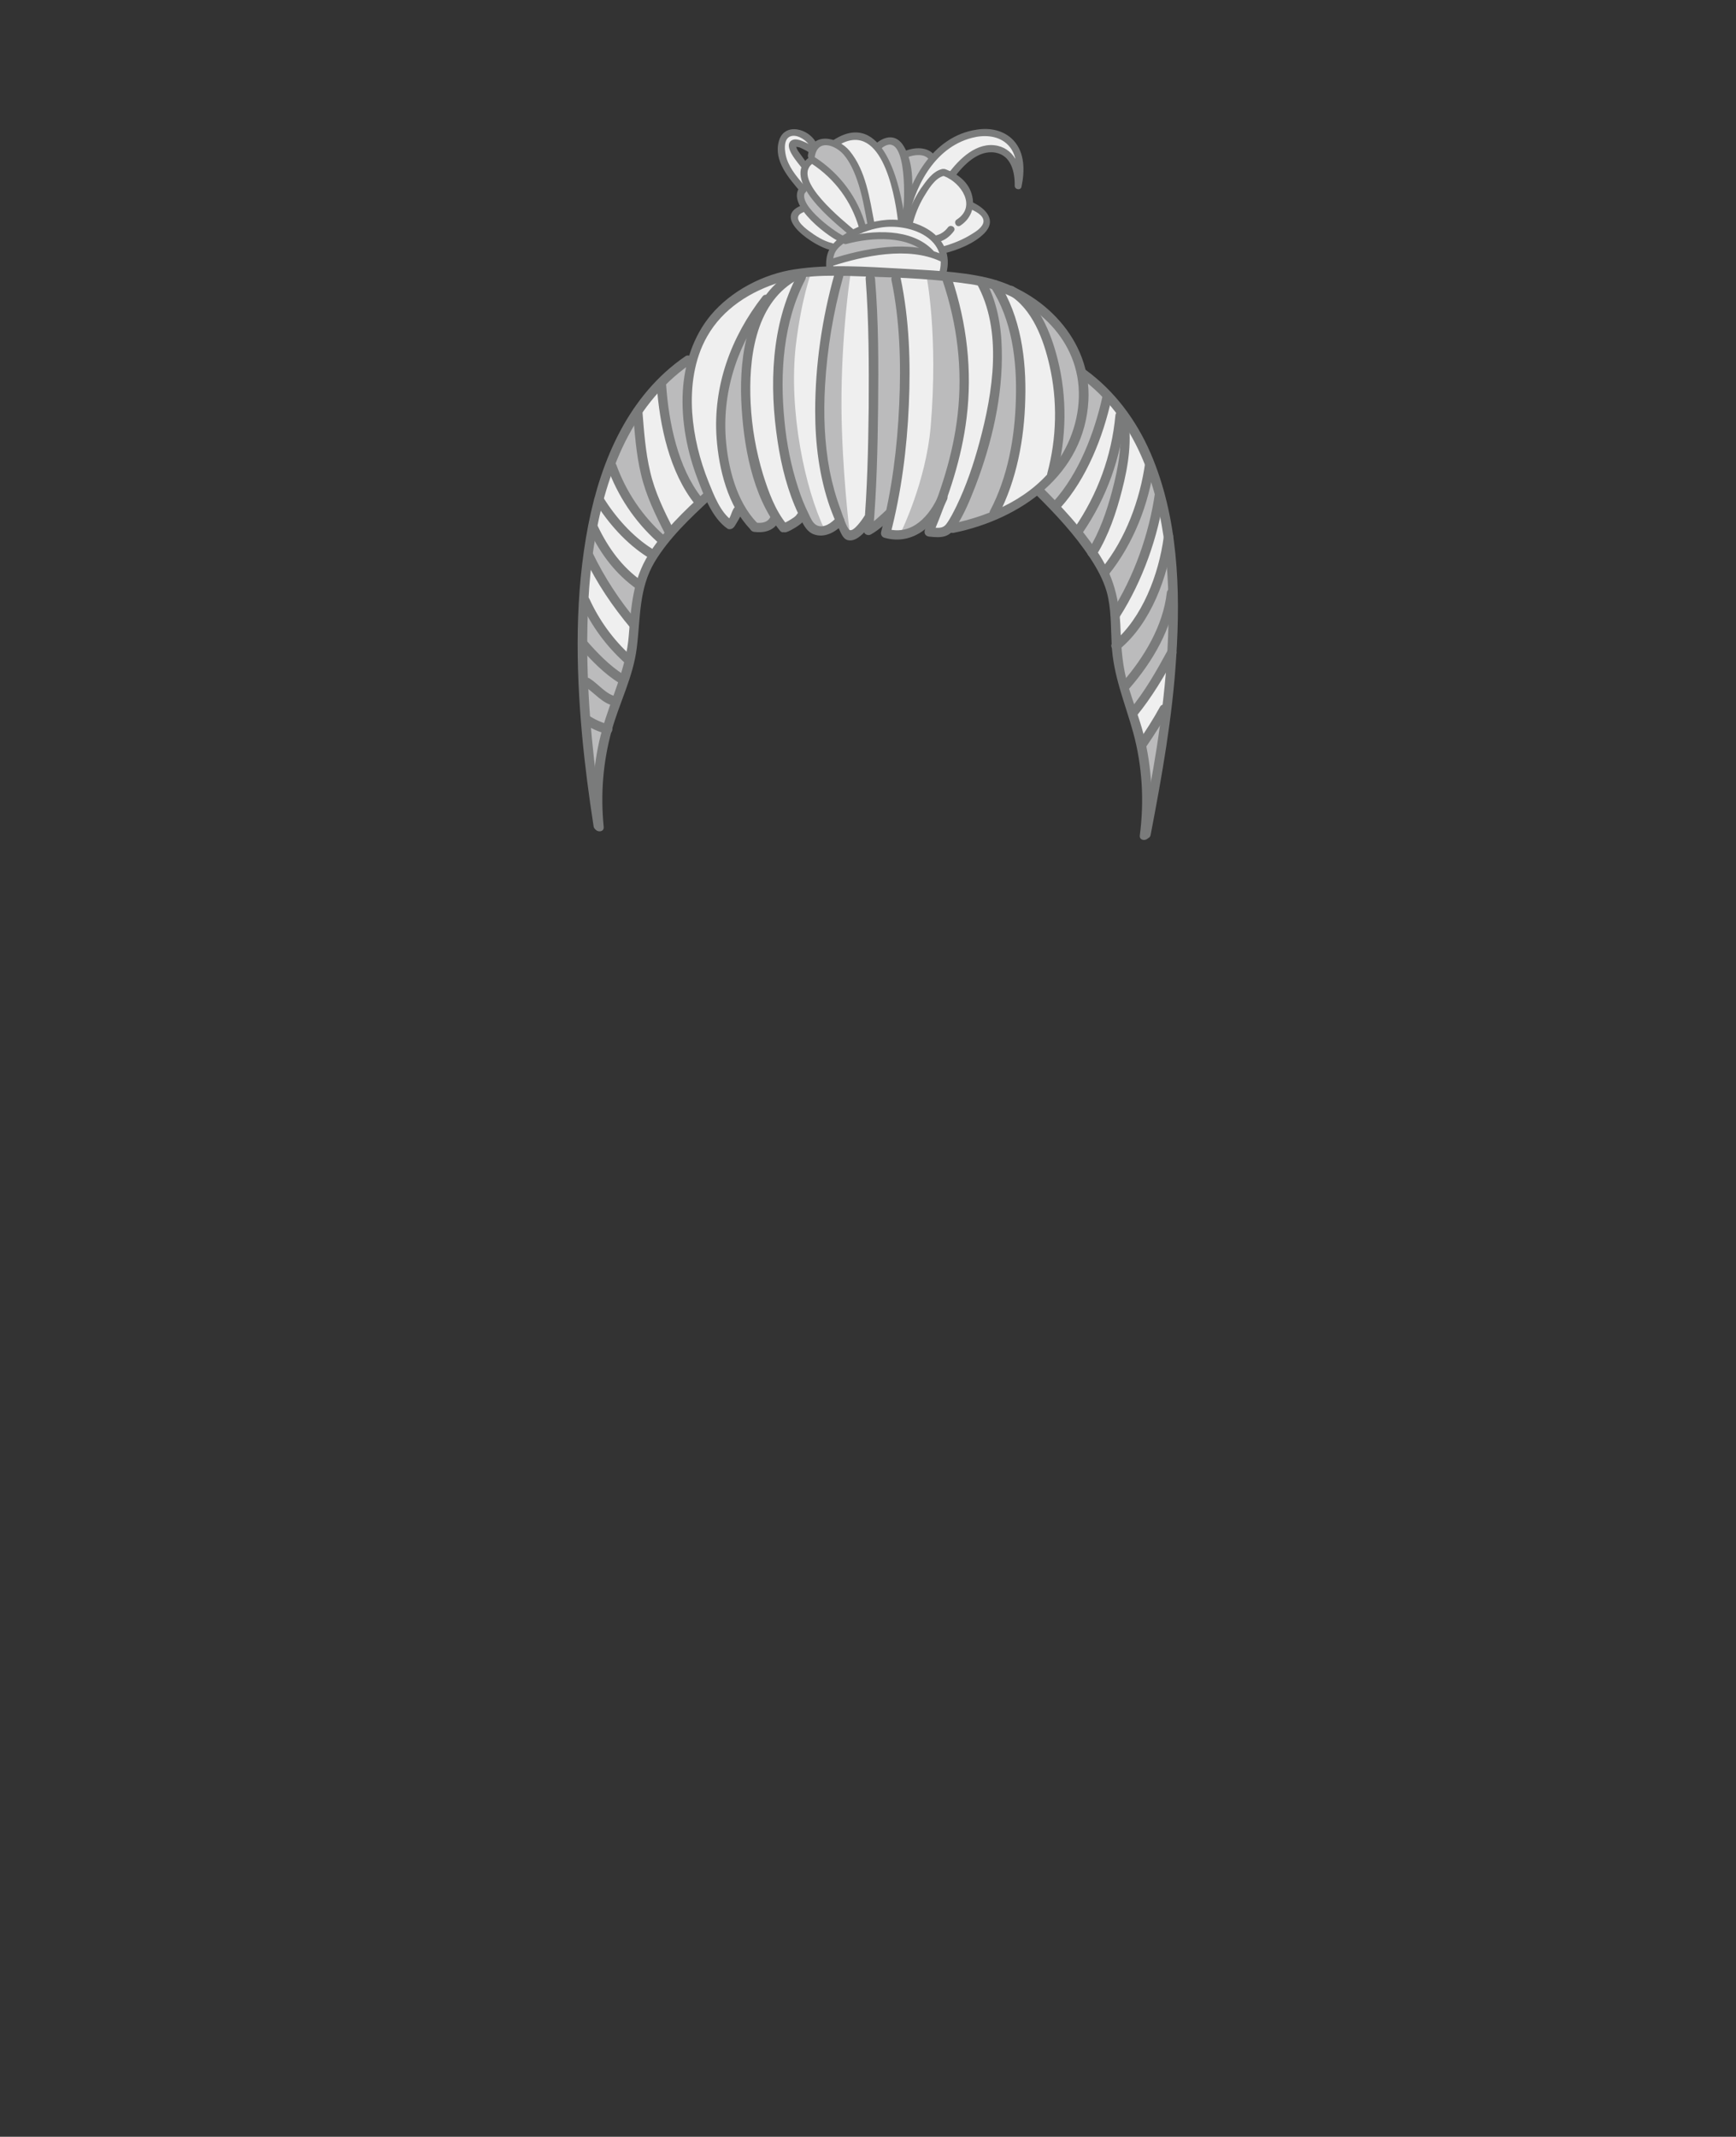 <?xml version="1.0" encoding="utf-8"?>
<!-- Generator: Adobe Illustrator 19.2.0, SVG Export Plug-In . SVG Version: 6.00 Build 0)  -->
<svg version="1.1" id="Layer_1" xmlns="http://www.w3.org/2000/svg" xmlns:xlink="http://www.w3.org/1999/xlink" x="0px" y="0px"
	 viewBox="0 0 739.6 909.9" style="enable-background:new 0 0 739.6 909.9;" xml:space="preserve">
<rect x="0" y="0" width="739.6" height="909.9" fill="#333333" stroke="none"/>
<style type="text/css">
	.st0{fill:#EFEFEF;}
	.st1{fill:#BBBBBC;}
	.st2{fill:#7A7B7B;}
</style>
<path class="st0" d="M353,114.2c0.1-1.7,1.4-5.9,2-7.1l1.1-2.1l-2.3-0.6c-2-0.5-5.7-2.3-9.1-4.8c-3.5-2.6-5.6-5.2-5.8-7
	c0-0.4-0.1-1.8,2.7-3.1l1.8-0.8l-1-1.8c-1.2-2.2-1.4-4-0.7-5.3l0.6-1.1l-0.8-1c-4.2-5-9.9-11.8-8-18.8c0.8-3.1,3-3.7,4.6-3.7
	c2.9,0,6,1.9,7.5,4.4l1.1,1.9l1.7-1.4c0.7-0.6,1.6-1,2.6-1.2c0.4-0.1,0.8-0.1,1.1-0.1c0.9,0,1.8,0.2,2.6,0.5l0.9,0.3l0.8-0.5
	c2.8-1.8,5.5-2.6,7.9-2.6c2.9,0,5.4,1.2,7.9,3.8l1.2,1.2l1.3-1c1.5-1.2,3-1.8,4.3-1.8c1.6,0,3,1,4.2,2.8c0.3,0.4,0.5,0.9,0.8,1.5
	l0.7,1.6l1.6-0.6c1.5-0.6,3.1-0.9,4.6-0.9c1.4,0,3.5,0.3,5,1.8l1.4,1.3l1.3-1.4c5.1-5.4,11-8.6,17.6-9.6c1-0.2,2-0.2,3-0.2
	c4.6,0,8.6,1.6,11.2,4.5c2.8,3.2,3.9,7.6,3.4,13.3c-0.9-6.3-4.2-10.5-9.3-11.6c-0.8-0.2-1.7-0.3-2.5-0.3c-5.4,0-10.9,3.5-16.3,10.3
	l-1.3,1.6l1.7,1.1c3.3,2.1,5.3,4.8,6.1,8.1c0.2,0.8,0.3,1.6,0.3,2.4v1.2l1.1,0.5c3.4,1.6,5.7,3.8,6,5.8c0.2,1.3-0.4,2.7-1.8,4.2
	c-3.2,3.2-8.4,5.9-15.2,7.8l-1.8,0.5l0.5,1.8c0.1,0.5,0.2,8.4,0.3,8.9c0,0-38.8-2.7-47.5-1.9L353,114.2z M337.4,63.4
	c0.1,0.2,0.1,0.4,0.2,0.6c0.4,0.9,1,1.7,1.5,2.4l0.1,0.2c0.6,0.8,1.2,1.7,1.8,2.5l1.9,2.6l1.6-1.8c0.3-0.4,0.7-0.7,1.1-1.1l1.4-1.1
	l-0.9-1.2c0.1-0.4,0.2-0.8,0.3-1.2l0.3-1.1l-0.9-0.8c-2.2-1.9-5.2-2.7-6.4-2.9l-2.1,0.2L337.4,63.4
	C337.4,63.3,337.4,63.4,337.4,63.4z"/>
<g>
	<path class="st1" d="M353.9,110c0.2-1.9,1-3.5,2.3-4.9c0.7-0.8,1.6-1.5,2.6-2.3l0.6-0.5l0.6,0.5c0.1,0.1,0.2,0.1,0.2,0.1h0.1
		c3.6-0.9,9.1-2.1,15.2-2.1c6.8,0,12.5,1.4,16.8,4.1l-0.6,1.7c-2.6-0.4-5.4-0.6-8.3-0.6c-8.3,0-17.8,1.7-28.4,5l-1.4,0.4L353.9,110z
		"/>
	<path class="st1" d="M358.5,101.2c-4.3-2.2-19.5-13.3-16.6-19.5l0.1-0.3l0.2-0.1c0.1-0.1,0.3-0.2,0.3-0.4l0.1-0.3l1-1l0.6,0.9
		c4.1,6.9,12.4,13.9,16.9,17.6l1.2,1l-1.1,0.7c-0.5,0.3-1.1,0.7-1.6,1l-0.7,0.5L358.5,101.2z"/>
	<path class="st1" d="M370.3,94.1c-1.1-5.8-2.2-11.8-4.2-17.5c-1.3-3.8-2.7-6.8-4.5-9.4c-1.9-2.7-6.5-6.5-10.4-6.5
		c-1.7,0-4.5,0.7-5.2,5.7c0,0.1,0,0.1-0.1,0.2c0,0.1,0.1,0.1,0.1,0.2c0.1,0.3,0.1,0.7,0.1,1l0.4,0.1c0.1,0,0.1,0,0.1,0.1
		c10.2,6.6,17.4,16.2,20.9,27.8l0.3,0.9l0.9-0.3c0.2-0.1,0.5-0.2,0.7-0.2l1.1-0.3L370.3,94.1z"/>
	<path class="st1" d="M383.9,89.8c-1.1-6.6-3.7-18.8-9.2-26.2l-0.5-0.7l0.7-0.6c1.5-1.2,2.8-1.8,4.1-1.8c1.2,0,2.3,0.5,3.3,1.6
		c4.5,5.2,4.1,22.7,3.5,26.7v0.1v0.2l-0.2,0.6L383.9,89.8z"/>
	<path class="st1" d="M387.6,79c0.1-4.7-0.5-8.7-1.6-12l-0.3-0.8l0.8-0.3c1.4-0.6,3.1-0.9,4.7-0.9c2.3,0,4,0.7,5.1,1.9l0.5,0.6
		l-0.5,0.6c-2.7,3.3-5,7.1-6.9,11.3L387.6,79z"/>
</g>
<g>
	<g>
		<g>
			<path class="st2" d="M355.1,115c-0.3-3.2-0.6-6.3,1.6-8.9c1.3-1.6,3.2-2.8,4.8-3.9c4.1-2.7,8.9-4.5,13.7-5.3
				c11.7-1.9,28.7,4,25.1,18.7c-0.5,1.9,2.4,2.7,2.9,0.8c3.9-15.6-11.9-23.7-25.3-22.8c-6.7,0.5-13.4,2.9-18.9,6.7
				c-5.7,4-7.6,7.8-6.9,14.8C352.2,116.9,355.2,116.9,355.1,115L355.1,115z"/>
		</g>
	</g>
	<g>
		<g>
			<path class="st2" d="M354.4,103.5c-3.4-0.8-6.9-3-9.7-5.1c-2.6-1.9-7.6-6-2.5-8c1.8-0.7,1-3.6-0.8-2.9
				c-13.1,5.2,5.8,17.5,12.2,18.9C355.5,106.8,356.3,103.9,354.4,103.5L354.4,103.5z"/>
		</g>
	</g>
	<g>
		<g>
			<path class="st2" d="M359.5,100.5c-4.1-1.7-22.7-15.5-15.1-19.9c1.7-1,0.2-3.6-1.5-2.6c-11.4,6.6,9,22.4,15.1,25.1
				C359.7,103.8,361.3,101.3,359.5,100.5L359.5,100.5z"/>
		</g>
	</g>
	<g>
		<g>
			<path class="st2" d="M364.1,98.1c-4.7-4-26.9-21.7-18-28.4c1.5-1.1,0-3.7-1.5-2.6c-12.4,9.3,10.9,27.6,17.4,33.1
				C363.4,101.5,365.5,99.4,364.1,98.1L364.1,98.1z"/>
		</g>
	</g>
	<g>
		<g>
			<path class="st2" d="M347.1,66.9c1.2-8.1,8.9-5,12.3-1.1c2.6,3,4.4,7,5.7,10.7c2.2,6.2,3.3,12.7,4.5,19.2
				c0.4,1.9,3.3,1.1,2.9-0.8c-2-10.4-3.6-22.2-10.5-30.6c-5-6.1-16.3-8.5-17.8,1.8C343.9,68,346.8,68.8,347.1,66.9L347.1,66.9z"/>
		</g>
	</g>
	<g>
		<g>
			<path class="st2" d="M356.5,62.3c18.5-12,24.5,18.8,26,31.3c0.2,1.9,3.2,1.9,3,0c-1.8-14.7-9.3-47.7-30.5-33.9
				C353.4,60.8,354.9,63.4,356.5,62.3L356.5,62.3z"/>
		</g>
	</g>
	<g>
		<g>
			<path class="st2" d="M375.1,63.5c11.1-9.7,10.4,20.2,9.8,25.2c-0.3,1.9,2.8,1.9,3,0c1.1-8.2,1.7-19-2.9-26.5
				c-3.1-5.1-7.9-4.5-12-0.9C371.5,62.7,373.6,64.8,375.1,63.5L375.1,63.5z"/>
		</g>
	</g>
	<g>
		<g>
			<path class="st2" d="M413,88.8c2.1,1,6.2,2.7,6,5.6c-0.2,2.2-3,4.1-4.7,5.1c-3.9,2.5-8.3,4.3-12.8,5.5c-1.9,0.5-1.1,3.4,0.8,2.9
				c5.9-1.5,12.7-4.2,17-8.5c5.5-5.5,0.8-10.5-4.8-13.2C412.8,85.4,411.2,88,413,88.8L413,88.8z"/>
		</g>
	</g>
	<g>
		<g>
			<path class="st2" d="M386.6,95.4c2.6-15.3,11.2-32.5,27.5-36.7c4.9-1.3,10.7-1.1,14.7,2.4c5,4.4,4.8,11.7,3.5,17.6
				c1,0.1,2,0.3,2.9,0.4c0.2-7.1-2.4-15.2-10.1-17c-8.8-2-16.5,5.6-21.2,12c-1.2,1.6,1.5,3,2.6,1.5c3.9-5.2,10.2-11.9,17.6-10.6
				c6.7,1.2,8.3,8.3,8.2,14.1c0,1.7,2.6,2.1,2.9,0.4c1.4-6.6,1.5-14.4-3.4-19.7c-4-4.3-10-5.5-15.6-4.6
				c-18.9,2.7-29.6,22.4-32.4,39.4C383.4,96.4,386.3,97.3,386.6,95.4L386.6,95.4z"/>
		</g>
	</g>
	<g>
		<g>
			<path class="st2" d="M343.3,79.8c-3.1-3.7-6.5-7.4-8.1-12.1c-0.9-2.7-1.9-9,2.1-9.8c2.8-0.6,6.7,2.1,7.9,4.6
				c0.8,1.7,3.4,0.2,2.6-1.5c-3.1-6.4-13.8-9.1-16-0.8c-2.3,8.4,4.4,15.8,9.4,21.7C342.4,83.4,344.5,81.3,343.3,79.8L343.3,79.8z"/>
		</g>
	</g>
	<g>
		<g>
			<path class="st2" d="M344.3,70.3c-1.1-1.7-2.3-3.2-3.5-4.9c-0.5-0.7-1.1-1.5-1.4-2.3c-0.1-0.2-0.2-0.7-0.3-0.8c0-0.1,0-0.2,0-0.3
				c-0.5,0.3-0.6,0.4-0.2,0.4c0.2,0.2,1.2,0.2,1.5,0.3c0.6,0.2,1.2,0.5,1.8,0.8c0.9,0.5,2,0.9,2.7,1.7c1.4,1.4,3.5-0.7,2.1-2.1
				c-1.2-1.3-3-2.1-4.6-2.8c-1.4-0.6-3.5-1.4-5-0.6c-4.3,2.5,3,10,4.4,12.1C342.8,73.4,345.4,71.9,344.3,70.3L344.3,70.3z"/>
		</g>
	</g>
	<g>
		<g>
			<path class="st2" d="M345.8,69.7c9.9,6.5,16.9,16,20.2,27.4c0.5,1.9,3.4,1.1,2.9-0.8c-3.4-12.1-11-22.3-21.5-29.2
				C345.7,66.1,344.2,68.7,345.8,69.7L345.8,69.7z"/>
		</g>
	</g>
	<g>
		<g>
			<path class="st2" d="M402.2,75c7.2,2.7,14.1,12.9,5.4,18.5c-1.6,1-0.1,3.6,1.5,2.6c4.3-2.8,6.3-7.5,5.1-12.6
				c-1.3-5.8-6-9.4-11.3-11.4C401.2,71.4,400.4,74.3,402.2,75L402.2,75z"/>
		</g>
	</g>
	<g>
		<g>
			<path class="st2" d="M399.7,103.1c2.8-0.7,5-2.4,6.7-4.7c1.1-1.6-1.5-3.1-2.6-1.5c-1.2,1.6-2.9,2.8-4.9,3.3
				C397.1,100.7,397.8,103.6,399.7,103.1L399.7,103.1z"/>
		</g>
	</g>
	<g>
		<g>
			<path class="st2" d="M388.9,95.1c1-3.9,2.5-7.5,4.5-11c1.9-3.1,4.8-8.3,8.7-9.2c1.9-0.5,1.1-3.4-0.8-2.9c-4,1-6.7,5.1-9,8.3
				c-2.9,4.3-5,9-6.3,14C385.5,96.1,388.4,96.9,388.9,95.1L388.9,95.1z"/>
		</g>
	</g>
	<g>
		<g>
			<path class="st2" d="M386.8,66.9c2.5-1,7-1.6,8.9,0.9c1.2,1.5,3.8,0,2.6-1.5c-3-4-8.7-3.7-13-1.9C383.5,65,385,67.6,386.8,66.9
				L386.8,66.9z"/>
		</g>
	</g>
	<g>
		<g>
			<path class="st2" d="M354.5,113.3c13.7-4.4,32.3-8.4,46-2.1c1.7,0.8,3.3-1.8,1.5-2.6c-14.5-6.7-33.7-2.9-48.3,1.8
				C351.9,111,352.7,113.9,354.5,113.3L354.5,113.3z"/>
		</g>
	</g>
	<g>
		<g>
			<path class="st2" d="M360.6,103.9c10.8-2.9,26.4-3.9,34.8,4.8c1.3,1.4,3.5-0.7,2.1-2.1c-9.2-9.6-25.8-8.7-37.7-5.6
				C358,101.5,358.8,104.4,360.6,103.9L360.6,103.9z"/>
		</g>
	</g>
</g>
<path class="st0" d="M499.5,232.7l-3.7-15.2c0,0-3.9-14.5-4.8-14.8c-0.9-0.2-5.5-15.2-5.5-15.2l-8.1-12.8l-9.7-10.5l-5.6-4.6
	l-4.6-10.6l-5.7-10.8l-10.3-8.3l-10.1-5.9l-7.5-2.8l-6.8-1.7l0.1-0.4c-5.1-0.9-10.3-1.1-15.4-1.8c-6.7-1-13.1-1.7-19.9-1.8
	c-13-0.2-26-1.5-38.9,0.7c-0.7,0.1-1.3-0.2-1.6-0.7l-18.9,6.4l-12.9,8.3l-9.3,11.1l-5.2,12.1l-6.3,2.9l-12.5,12.2l-8.3,11.9l-8.7,18
	l-6.9,25.7l-4.2,35.2l-0.5,32.9l3.5,34.3l2,10l5.7-26.1l8.2-21.4l2.4-14.3l0.7-12.5l2.1-13.2l5.5-11.7l11.3-16l12.4-10.3l4.9,7.2
	l4.5,5.1l3.5-5.8l6.8,6.8l4.8-0.2c0,0,4-3,4.5-4.3s3.1,4.5,3.1,4.5l7.7-4.7l5.5,5.6l5.6,0.1l6-3l1.9,3.8l1.9,2.8l7.7-6.4l0.2,2.1
	l7.2-4.7l1.5,7.5h4.7l7.5-2.5l4.8-2.5l-0.1,4l5.6,0.4l4.4-2.1l12.3-3.2l14.2-6.2l9.2-6.3l7.8,6.5l10.1,12.6l8.3,10.6l6,13.4l1.4,15
	l0.4,13.4l4.2,15.2l5.2,16.1c0,0,2.9,12.4,2.3,13.1c-0.5,0.8,3,13.2,3,13.2l4.4-19.7l3-23.2l1.8-20.2l0.4-24.9L499.5,232.7z"/>
<g>
	<polygon class="st1" points="267.2,280.6 260.2,273.3 248.6,254.9 248.2,265.8 247.8,292.4 249.5,316.9 253.3,336.7 255.8,321.9 
		262.3,300.1 	"/>
	<polygon class="st1" points="250.8,236.3 257,247.9 263,256.9 270.3,266.2 272.4,249.5 266.9,244.9 252.9,225.2 	"/>
	<polygon class="st1" points="259.4,198.6 263.8,206.5 270.9,218.7 278.8,229.2 282.7,230.7 285.2,226.4 281.5,218.9 275.3,202.4 
		272.7,188.4 271.1,176.2 263.4,186.5 	"/>
	<path class="st1" d="M281.9,162.6l1.4,13l2.4,16.5l6.6,14.9l5.2,6.4l4-3.1l-2.7-7.5c0,0-5.1-19.7-5.2-20.5s-1-18-1-18l0.4-9.8
		l-5.8,2L281.9,162.6z"/>
	<path class="st1" d="M319.2,138l-5.3,10.3l-5.1,16.2l-1.6,14.3l1.2,15.8l4,14.7l6.5,12.1l3.5,3.7l6-1.9l2.1-3.1l-6.9-15.9
		l-3.9-15.7c0,0-2.2-14.4-2.3-15.1c-0.1-0.8,0.9-19,0.8-19.5s3.3-14.9,3.3-14.9L319.2,138z"/>
	<path class="st1" d="M345.6,116.1c0,0-6.2,5.2-10.8,19.3c-1.7,5.2-3.3,21.8-3.3,21.8l0.1,15.2l2,17.7l10.2,32.4l7.6,3.2
		c-8.6-17.8-15.4-50.9-12.4-78.2C341.4,127.2,345.6,116.1,345.6,116.1z"/>
	<path class="st1" d="M383,118.6c-3.8-0.2-7.6-2.1-11.3-1.3l0.2,24l0.1,38.2l-1.8,45.3l8.8-4.9l4-17.3l3.8-40.5l-2.3-24.1L383,118.6
		z"/>
	<path class="st1" d="M362.4,116.3c0,0-4.1,26-3.9,57.4c0.2,26.4,3.5,53.2,3.5,53.2s-2.4,0.1-4.3-5.3c-1.9-5.4-6.5-21.5-7.1-26.4
		c-0.6-5-1.8-21-1.3-27.9s2.5-25,3.5-30.4c1-5.3,4.9-21.2,4.9-21.2L362.4,116.3z"/>
	<path class="st1" d="M384.1,226.1c0,0,10.4-21.2,12.4-44.4c3.3-39.2-1.8-64.3-1.8-64.3l8.9,1.5l4.4,15.6l2.9,23.8l-1.9,26
		l-5.2,21.1c0,0-5.9,14.5-9.2,17.1S384.1,226.1,384.1,226.1z"/>
	<path class="st1" d="M417.9,119.7l4,9.5l2.9,18l-0.6,16.4l-3.6,18.2l-5.3,19.3l-10.4,23.3l5,0.1l8.3-2.7l6.2-4.5l4.7-11.4l2.6-9.3
		l2.6-15.3l0.8-14.8c0,0-1.3-17.5-1.4-18.2s-4-15.6-4-15.6s-3.8-8.3-4.3-9.1c-0.5-0.8-4.2-3.8-4.2-3.8L417.9,119.7z"/>
	<path class="st1" d="M440.7,134c0.1,0.2,5.5,11.5,5.5,11.5l3.2,11.4l1.7,12.1l0.2,14.6l-2.2,14.5l-6.2,11.2l6.4,6.5l5.3-6.3
		c0,0,6.8-14.2,8.3-14.9c1.4-0.7,5.1-16.1,6.3-16.4s3.8-7.5,3.8-7.5l-11.4-11.9l-4.2-9.7l-6.8-11.7l-9.8-6.3L440.7,134z"/>
	<polygon class="st1" points="459.5,225.9 463.8,219.2 469.5,207.7 473.9,195.3 479.1,181.5 478.9,194.9 474.5,213.9 465.4,235.4 	
		"/>
	<polygon class="st1" points="471,243.2 476.3,235.8 480.9,227.6 487.2,216.5 489.8,201.7 494.6,212.7 488.8,231.7 482.5,249.6 
		475.2,261.7 473.3,251.6 	"/>
	<polygon class="st1" points="476.7,275.1 481,269.5 486.4,261.5 497.6,236.1 500,246.8 498.7,278.8 489.4,294.7 481.6,303.5 
		478.5,291.7 	"/>
	<polygon class="st1" points="486.7,316.8 495.9,302 495.7,311.7 490.3,338.5 	"/>
</g>
<g>
	<g>
		<g>
			<g>
				<path class="st2" d="M300.1,209.7c-8.7,8-17.4,16.3-23.7,26.3c-6.8,10.8-7.5,22.2-8.5,34.5c-1.1,14.4-7.6,26.7-11.4,40.4
					c-3.7,13.4-4.7,27.4-3.3,41.2c0.3,2.5,4.3,2.6,4,0c-1.4-13.8-0.3-27.6,3.4-41c3.3-11.9,9.2-22.9,10.7-35.3
					c1.6-12.7,0.8-25.1,7.6-36.5c6.2-10.3,15.2-18.7,23.9-26.8C304.9,210.8,302,208,300.1,209.7L300.1,209.7z"/>
			</g>
		</g>
		<g>
			<g>
				<path class="st2" d="M441.5,210.8c8.3,8.2,16.4,16.9,22.8,26.6c3,4.5,5.7,9.4,7.2,14.6c2,7.2,1.7,14.8,2.1,22.2
					c0.6,13.4,5.7,25.1,9.2,37.8c3.9,14.3,4.7,29.1,2.8,43.8c-0.3,2.5,3.7,2.5,4,0c1.9-14.4,1.2-29-2.4-43.1
					c-1.8-6.9-4.4-13.5-6.5-20.4c-2.4-7.9-3-15.7-3.3-23.9c-0.4-12.8-2.9-23.2-10.1-33.8c-6.6-9.8-14.7-18.5-23-26.8
					C442.5,206.1,439.7,209,441.5,210.8L441.5,210.8z"/>
			</g>
		</g>
		<g>
			<g>
				<path class="st2" d="M292,151.7c-24.1,16.5-36,44.2-41.4,72c-5.7,29.4-5.3,59.8-2.6,89.5c1.2,12.9,2.9,25.8,4.9,38.7
					c0.4,2.5,4.3,1.5,3.9-1.1c-3.8-24.3-6.4-48.8-6.6-73.5c-0.2-29.1,2.5-59.8,14.9-86.6c6.6-14.1,16.1-26.7,29-35.6
					C296.1,153.7,294.1,150.3,292,151.7L292,151.7z"/>
			</g>
		</g>
		<g>
			<g>
				<path class="st2" d="M460.4,160.9c23.1,17,32.8,45.3,36,72.8c3.2,28.2,0.7,56.8-3.6,84.7c-1.9,12.1-4.2,24.1-6.5,36.1
					c-0.5,2.5,3.4,3.6,3.9,1.1c4.8-25,9.3-50.1,10.9-75.6c1.9-29,0.8-59.9-10.9-87c-6.1-14.1-15.3-26.5-27.8-35.6
					C460.3,155.9,458.3,159.4,460.4,160.9L460.4,160.9z"/>
			</g>
		</g>
		<g>
			<g>
				<path class="st2" d="M416.1,120.7c11.2,20.1,6.9,46.5,1.2,67.6c-2.5,9.3-5.6,18.5-9.8,27.2c-1.3,2.6-2.6,5.3-4.3,7.6
					c-1.8,2.4-4.4,1.6-7.4,1.3c0.6,1,1.2,2,1.7,3c6.7-15.9,12.2-32.2,14.3-49.4c2.5-20.2,0.1-40.4-6.3-59.6
					c-0.8-2.4-4.7-1.4-3.9,1.1c6.2,18.4,8.6,37.6,6.4,57c-1.9,17-7.3,33.3-13.9,49c-0.6,1.5,0.1,2.8,1.7,3c5.6,0.6,8.5,0.4,11.5-4.2
					c3.5-5.3,6-11.5,8.3-17.4c7-18.3,11.7-38.4,11.2-58c-0.2-10.4-2.1-20.8-7.2-30C418.3,116.5,414.9,118.5,416.1,120.7L416.1,120.7
					z"/>
			</g>
		</g>
		<g>
			<g>
				<path class="st2" d="M422.1,122.3c9.1,13.9,11.2,31.5,10.7,47.7c-0.4,16.1-3.4,33.1-11,47.5c-1.2,2.3,2.3,4.3,3.5,2
					c7.9-15.1,11.1-32.7,11.5-49.5c0.5-16.9-1.9-35.3-11.3-49.8C424.2,118.1,420.7,120.1,422.1,122.3L422.1,122.3z"/>
			</g>
		</g>
		<g>
			<g>
				<path class="st2" d="M429.8,125.5c10.1,6.1,14.8,19.1,17.3,30c3.5,15.1,3.1,31.1-0.9,46c-0.7,2.5,3.2,3.6,3.9,1.1
					c4.3-16.1,4.6-33.4,0.5-49.6c-2.9-11.5-8.2-24.6-18.8-31C429.6,120.7,427.5,124.2,429.8,125.5L429.8,125.5z"/>
			</g>
		</g>
		<g>
			<g>
				<path class="st2" d="M379.8,119.3c3.6,17.3,4.1,35.3,3.3,52.9c-0.8,18.3-3.1,36.6-7.7,54.3c-0.3,1.1,0.3,2.2,1.4,2.5
					c12.4,3.5,22-5.6,26.7-16.3c1-2.3-2.4-4.4-3.5-2c-3.9,9-11.4,17.5-22.1,14.5c0.5,0.8,0.9,1.6,1.4,2.5c4.7-18,7.1-36.7,7.9-55.3
					c0.8-18,0.2-36.3-3.5-54C383.1,115.7,379.3,116.7,379.8,119.3L379.8,119.3z"/>
			</g>
		</g>
		<g>
			<g>
				<path class="st2" d="M377.7,217.1c-2.7,2.5-5.5,5.3-8.7,7.1c1,0.6,2,1.2,3,1.7c1.5-17.5,1.9-35,2.1-52.5
					c0.2-18.2,0.2-36.5-1.3-54.7c-0.2-2.5-4.2-2.6-4,0c1.4,18.2,1.4,36.5,1.3,54.7c-0.2,17.5-0.6,35.1-2.1,52.5
					c-0.1,1.6,1.8,2.4,3,1.7c3.6-2,6.6-5,9.6-7.7C382.5,218.2,379.6,215.4,377.7,217.1L377.7,217.1z"/>
			</g>
		</g>
		<g>
			<g>
				<path class="st2" d="M355.5,116.8c-5.3,18.8-8.2,38.8-8.2,58.3c0,13.8,1.7,27.8,6.3,40.9c1.1,3,2.3,6,3.7,8.9
					c0.9,1.8,1.7,4.5,3.8,5.1c4.2,1.2,8.8-5,10.5-8c1.3-2.2-2.2-4.3-3.5-2c-0.9,1.5-4.5,6.5-6.1,5.7c-1.3-0.6-3.4-7.5-3.9-8.8
					c-2-5.3-3.5-10.8-4.6-16.3c-2.3-12-2.7-24.3-2-36.4c0.9-15.6,3.5-31.3,7.7-46.3C360.1,115.4,356.2,114.3,355.5,116.8
					L355.5,116.8z"/>
			</g>
		</g>
		<g>
			<g>
				<path class="st2" d="M339.8,116.9c-11.4,21.4-12.1,47.6-8.5,71.1c1.6,10.6,4.3,21.3,8.9,31c1.4,3.1,3,7.2,6.4,8.5
					c4.7,1.8,9.6-1,12.6-4.4c1.7-1.9-1.1-4.8-2.8-2.8c-1.9,2.2-5.5,5-8.6,3.3c-1.6-0.9-2.5-3.1-3.3-4.8c-1.8-3.6-3.3-7.4-4.5-11.2
					c-3-9.2-4.9-18.8-5.8-28.5c-2-20.2-0.6-42,9-60.3C344.4,116.6,341,114.6,339.8,116.9L339.8,116.9z"/>
			</g>
		</g>
		<g>
			<g>
				<path class="st2" d="M336.8,116.1c-18.3,10.9-21.8,34.9-21,54.4c0.8,18.3,4.5,40.8,16.5,55.5c1.6,2,4.4-0.9,2.8-2.8
					c-4.9-6-7.7-13.8-10-21.1c-3-9.9-4.8-20.1-5.3-30.4c-0.9-18.2,1.6-41.8,19-52.1C341,118.2,339,114.8,336.8,116.1L336.8,116.1z"
					/>
			</g>
		</g>
		<g>
			<g>
				<path class="st2" d="M324.9,126.2c-13.5,17.3-21.2,38.3-19.6,60.4c1,13.3,4.8,28.9,14.4,38.8c1.8,1.9,4.6-1,2.8-2.8
					c-8.8-9.1-12.4-23.7-13.3-36c-1.5-21,5.6-41.1,18.4-57.6C329.3,127.1,326.5,124.2,324.9,126.2L324.9,126.2z"/>
			</g>
		</g>
		<g>
			<g>
				<path class="st2" d="M406.3,226.9c28.6-5.8,55.7-24.9,57.4-56.3c1.4-25.8-19.3-46.8-43.4-52.4c-11.8-2.7-24.3-3.1-36.3-3.8
					c-14.9-0.8-30.6-2-45.5,0.3c-13.3,2-26.9,9.1-35.6,19.4c-7.6,9.1-11.3,20.7-12,32.5c-0.7,12.7,1.8,25.6,6.3,37.4
					c2.7,7.1,6.2,16.6,12.7,21.1c0.6,0.4,1.4,0.3,2,0c1-0.5,1.5-1.8,2.1-2.7c0.5-0.8,0.9-1.5,1.3-2.3c0.4-0.7,1.5-1.6,0.4-1.1
					c2.3-1,0.3-4.5-2-3.5c-2.1,1-2.1,5.2-3.9,6.1c0.7,0,1.3,0,2,0c-4.9-3.4-7.8-11.1-9.9-16.3c-3.8-9.4-6.3-19.5-7-29.6
					c-0.7-11.1,0.8-22.7,6.4-32.5c6.7-11.8,18.5-19.2,31.3-23.1c12-3.6,25.4-2.7,37.8-2.3c14.3,0.4,28.8,1.1,43,3.2
					c21.7,3.2,42.9,18.4,45.9,41.5c1.5,11.9-2,24.3-8.8,34.1c-10.5,15.1-27.9,22.9-45.4,26.5C402.8,223.6,403.8,227.4,406.3,226.9
					L406.3,226.9z"/>
			</g>
		</g>
	</g>
	<g>
		<g>
			<path class="st2" d="M469.7,168.8c-3.4,15.4-10,32.7-20.7,44.6c-1.7,1.9,1.1,4.7,2.8,2.8c11.1-12.3,18.2-30.2,21.7-46.3
				C474.1,167.3,470.3,166.3,469.7,168.8L469.7,168.8z"/>
		</g>
	</g>
	<g>
		<g>
			<path class="st2" d="M475.2,176.9c-1.6,17.3-7.6,33.6-17.4,47.9c-1.5,2.1,2,4.1,3.5,2c10.2-14.9,16.3-32,18-49.9
				C479.5,174.4,475.4,174.4,475.2,176.9L475.2,176.9z"/>
		</g>
	</g>
	<g>
		<g>
			<path class="st2" d="M476.5,177.5c2.1,10.4,0,21.5-2.7,31.6c-2.3,8.7-5.4,17.6-10.2,25.3c-1.4,2.2,2.1,4.2,3.5,2
				c5.2-8.4,8.5-18.2,10.9-27.6c2.7-10.4,4.5-21.7,2.3-32.4C479.9,173.9,476,175,476.5,177.5L476.5,177.5z"/>
		</g>
	</g>
	<g>
		<g>
			<path class="st2" d="M487.9,197c-2.2,15.8-8.3,32.4-18.4,44.9c-1.6,2,1.2,4.8,2.8,2.8c10.5-13,17.2-30.1,19.4-46.6
				C492.1,195.5,488.3,194.4,487.9,197L487.9,197z"/>
		</g>
	</g>
	<g>
		<g>
			<path class="st2" d="M492.1,209.7c-2.5,17.7-9,35.9-18.6,51c-1.4,2.2,2.1,4.2,3.5,2c9.8-15.4,16.4-34,19-52
				C496.3,208.2,492.4,207.1,492.1,209.7L492.1,209.7z"/>
		</g>
	</g>
	<g>
		<g>
			<path class="st2" d="M495.8,228.6c-2.1,15.9-9.1,34.6-21.7,45.1c-2,1.6,0.9,4.5,2.8,2.8c13.5-11.1,20.7-31.1,22.9-47.9
				C500.1,226.1,496.1,226.1,495.8,228.6L495.8,228.6z"/>
		</g>
	</g>
	<g>
		<g>
			<path class="st2" d="M497.1,252.4c-1.6,14.1-9.6,27.4-18.7,37.9c-1.7,1.9,1.1,4.8,2.8,2.8c9.9-11.4,18.2-25.5,19.9-40.7
				C501.4,249.9,497.4,249.9,497.1,252.4L497.1,252.4z"/>
		</g>
	</g>
	<g>
		<g>
			<path class="st2" d="M497.5,276.9c-4.8,8.8-9.7,17.5-16.1,25.2c-1.6,2,1.2,4.8,2.8,2.8c6.6-8.1,11.8-16.9,16.8-26.1
				C502.2,276.6,498.8,274.6,497.5,276.9L497.5,276.9z"/>
		</g>
	</g>
	<g>
		<g>
			<path class="st2" d="M494.2,301c-2.8,5.1-5.9,10-9.2,14.7c-1.5,2.1,2,4.1,3.5,2c3.3-4.8,6.4-9.7,9.2-14.7
				C498.9,300.8,495.4,298.8,494.2,301L494.2,301z"/>
		</g>
	</g>
	<g>
		<g>
			<path class="st2" d="M279.8,164c1.2,17.1,5.4,37.1,16.3,50.7c1.6,2,4.4-0.8,2.8-2.8c-10.1-12.7-14-32.1-15.1-47.9
				C283.7,161.5,279.7,161.5,279.8,164L279.8,164z"/>
		</g>
	</g>
	<g>
		<g>
			<path class="st2" d="M269.7,175.4c0.7,8.9,1.3,17.9,3.4,26.6c2.1,9,6.1,17.2,10.3,25.4c1.2,2.3,4.6,0.3,3.5-2
				c-4-7.9-7.9-15.8-9.9-24.5c-2-8.4-2.6-17-3.3-25.6C273.5,172.8,269.5,172.8,269.7,175.4L269.7,175.4z"/>
		</g>
	</g>
	<g>
		<g>
			<path class="st2" d="M258.8,199.1c4.4,12.1,11.5,22.8,21.1,31.5c1.9,1.7,4.7-1.1,2.8-2.8c-9.1-8.2-15.9-18.3-20.1-29.8
				C261.8,195.7,257.9,196.7,258.8,199.1L258.8,199.1z"/>
		</g>
	</g>
	<g>
		<g>
			<path class="st2" d="M253.5,213.8c5.8,9.2,13.3,17.7,22.5,23.5c2.2,1.4,4.2-2.1,2-3.5c-8.6-5.4-15.7-13.5-21.1-22.1
				C255.6,209.6,252.1,211.6,253.5,213.8L253.5,213.8z"/>
		</g>
	</g>
	<g>
		<g>
			<path class="st2" d="M251.2,226.2c4.8,9.9,11.2,18.4,20.2,24.7c2.1,1.5,4.1-2,2-3.5c-8.4-5.9-14.3-14.1-18.7-23.3
				C253.5,221.9,250,223.9,251.2,226.2L251.2,226.2z"/>
		</g>
	</g>
	<g>
		<g>
			<path class="st2" d="M249,237.3c5.2,11,12,21,19.8,30.3c1.7,2,4.5-0.9,2.8-2.8c-7.6-9-14.1-18.9-19.2-29.5
				C251.4,232.9,247.9,235,249,237.3L249,237.3z"/>
		</g>
	</g>
	<g>
		<g>
			<path class="st2" d="M247.6,257c4.4,9.5,10.5,17.9,18.3,25c1.9,1.7,4.7-1.1,2.8-2.8c-7.5-6.9-13.4-15-17.6-24.2
				C249.9,252.6,246.5,254.7,247.6,257L247.6,257z"/>
		</g>
	</g>
	<g>
		<g>
			<path class="st2" d="M246.9,275.5c5,5.7,10.4,11.3,16.8,15.3c2.2,1.4,4.2-2.1,2-3.5c-6.1-3.9-11.3-9.3-16-14.7
				C248,270.8,245.2,273.6,246.9,275.5L246.9,275.5z"/>
		</g>
	</g>
	<g>
		<g>
			<path class="st2" d="M249.2,292.4c4.3,2.8,7.3,7.1,12.5,8.2c2.5,0.5,3.6-3.3,1.1-3.9c-4.7-1-7.7-5.3-11.6-7.8
				C249.1,287.6,247.1,291,249.2,292.4L249.2,292.4z"/>
		</g>
	</g>
	<g>
		<g>
			<path class="st2" d="M248.6,308.1c3,2,6.3,3.5,9.8,4.4c2.5,0.7,3.6-3.2,1.1-3.9c-3.2-0.9-6.1-2.2-8.8-4
				C248.5,303.2,246.5,306.6,248.6,308.1L248.6,308.1z"/>
		</g>
	</g>
	<g>
		<g>
			<path class="st2" d="M335,226.6c1.3-0.4,2.6-1.2,3.8-1.9c1.6-1,3.3-2.2,4.3-3.8c1.3-2.2-2.1-4.2-3.5-2c-0.7,1.2-2.1,1.9-3.2,2.6
				c-0.6,0.4-1.2,0.7-1.9,1c-0.2,0.1-0.4,0.2-0.6,0.3c0.4-0.2,0,0-0.1,0C331.5,223.5,332.5,227.3,335,226.6L335,226.6z"/>
		</g>
	</g>
	<g>
		<g>
			<path class="st2" d="M321.3,226.5c3.9,0.5,8.1-0.3,10.2-4c1.3-2.2-2.2-4.2-3.5-2c-1.4,2.4-4.3,2.3-6.7,2
				C318.7,222.2,318.8,226.2,321.3,226.5L321.3,226.5z"/>
		</g>
	</g>
</g>
</svg>
